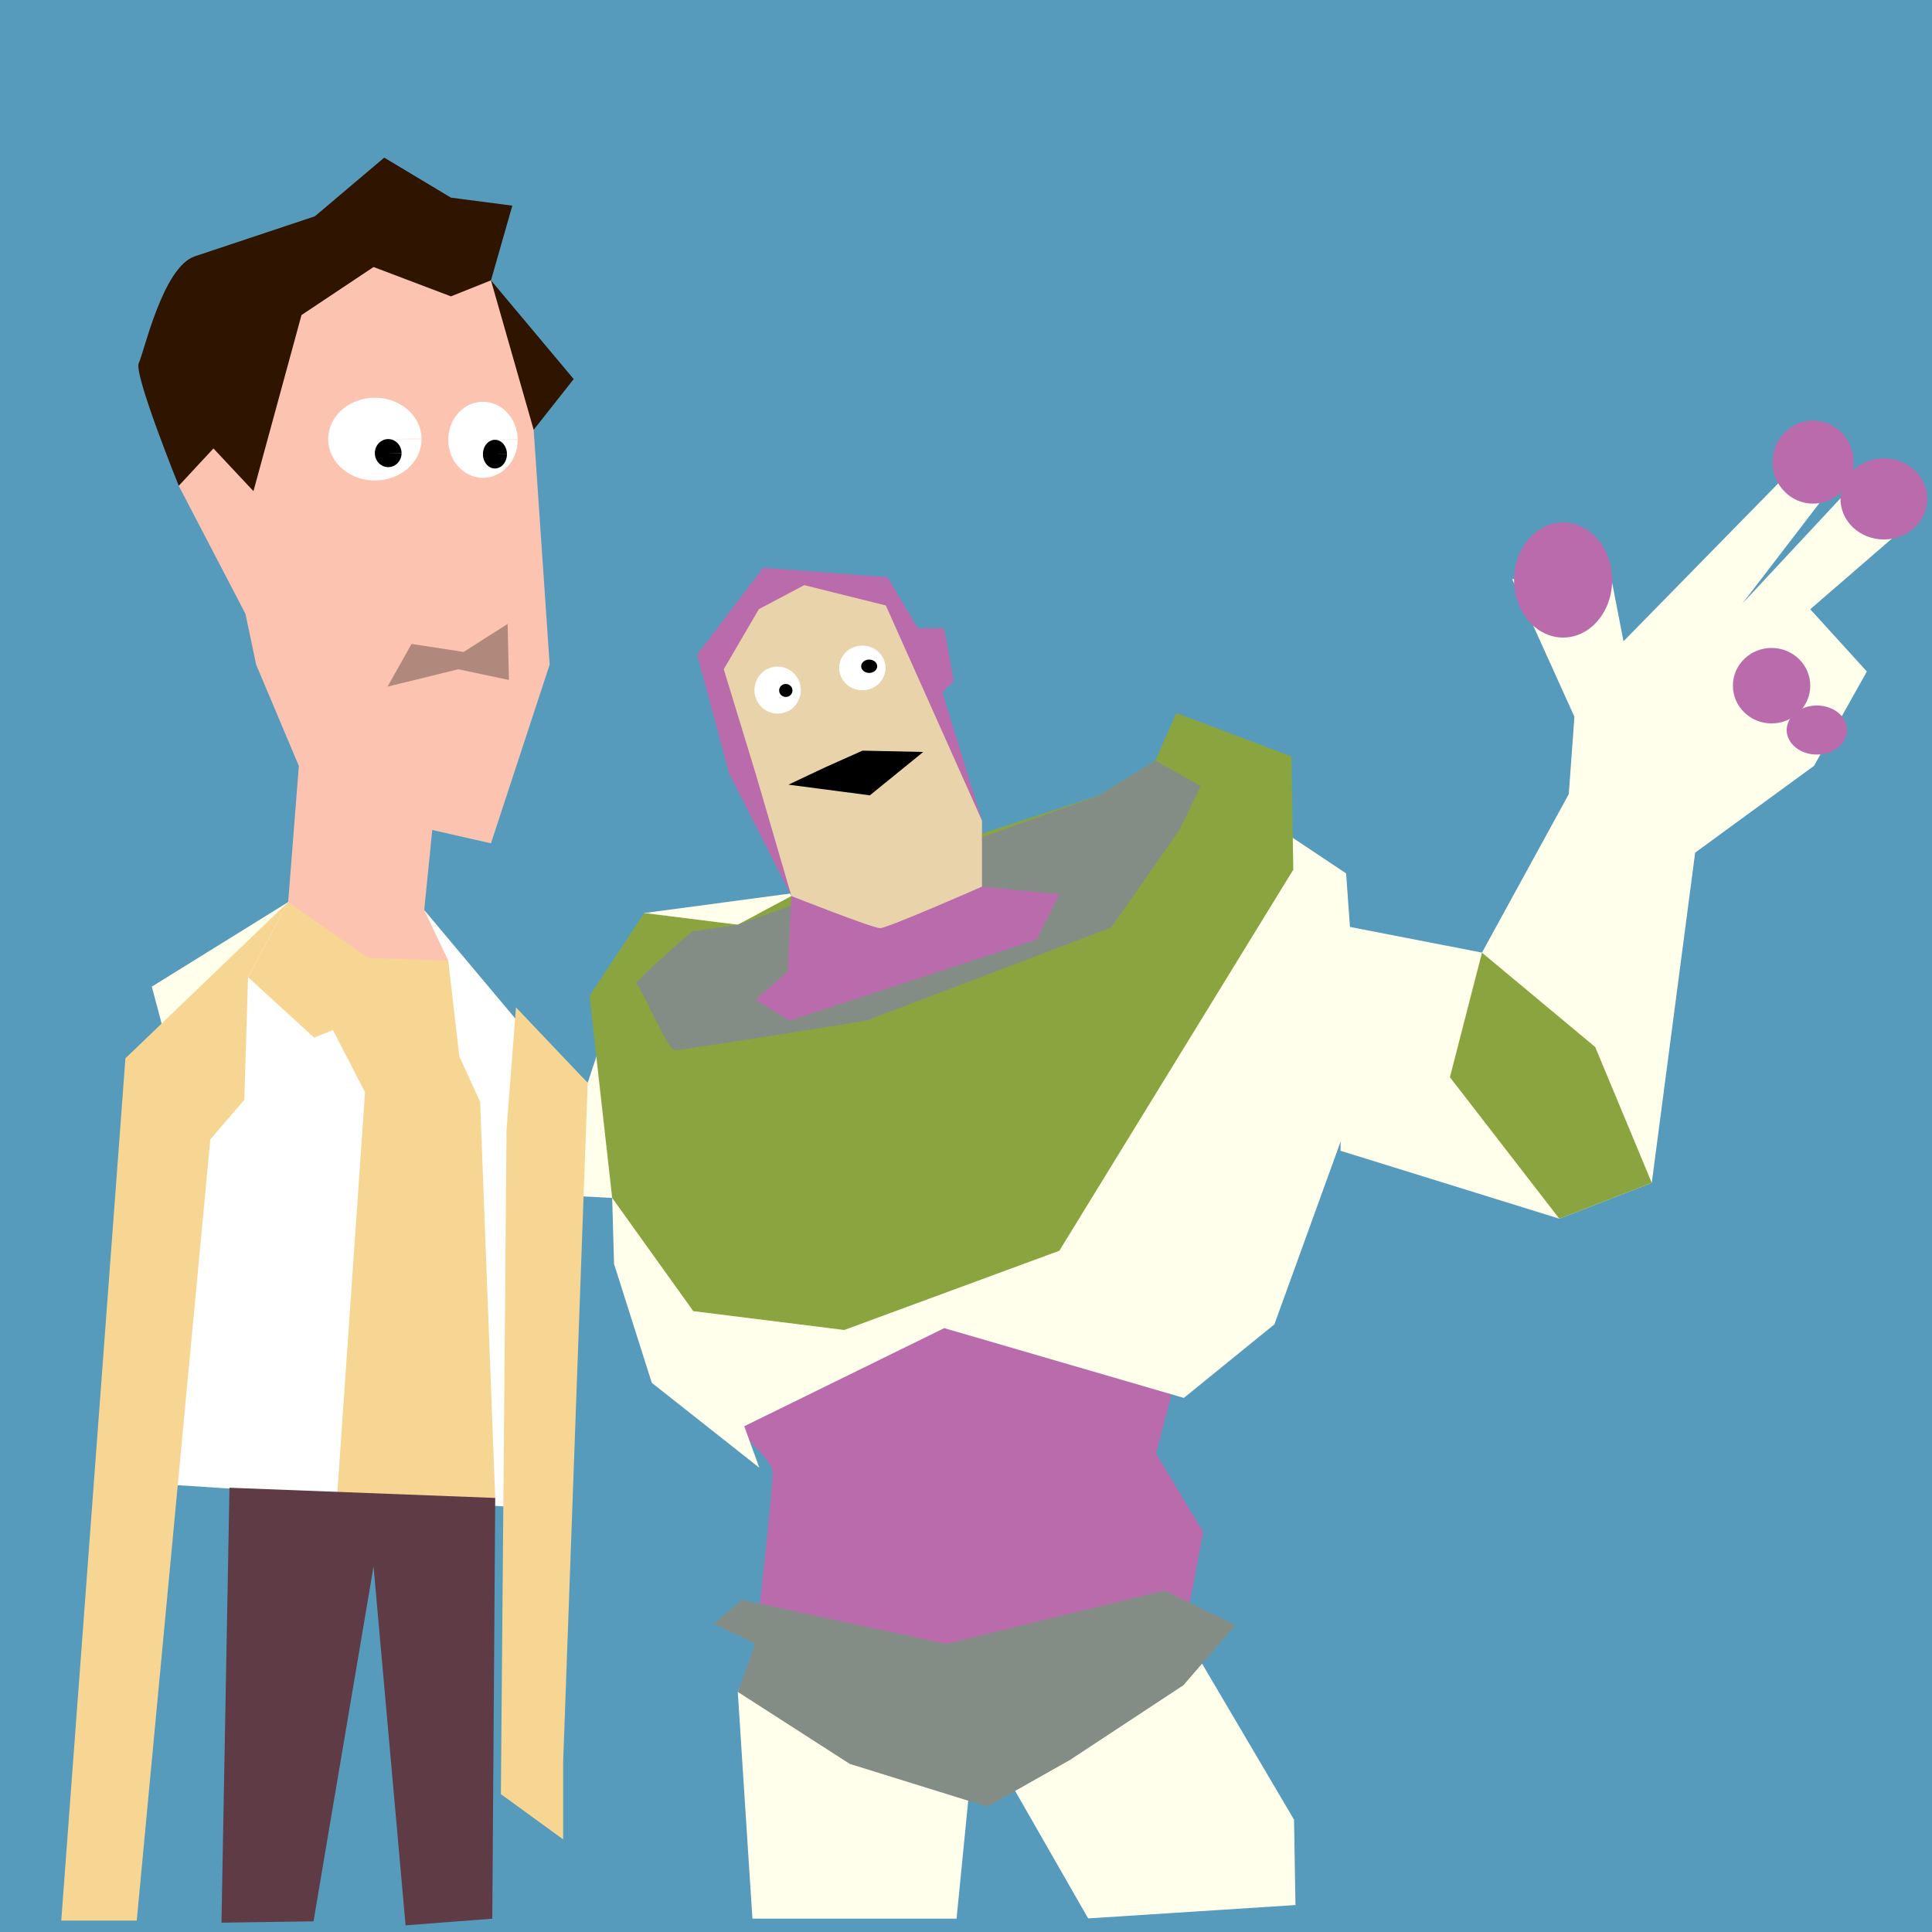 <?xml version="1.0" encoding="UTF-8" standalone="no"?>
<!-- Created with Inkscape (http://www.inkscape.org/) -->

<svg
   xmlns:dc="http://purl.org/dc/elements/1.1/"
   xmlns:cc="http://creativecommons.org/ns#"
   xmlns:rdf="http://www.w3.org/1999/02/22-rdf-syntax-ns#"
   xmlns:svg="http://www.w3.org/2000/svg"
   xmlns="http://www.w3.org/2000/svg"
   xmlns:sodipodi="http://sodipodi.sourceforge.net/DTD/sodipodi-0.dtd"
   xmlns:inkscape="http://www.inkscape.org/namespaces/inkscape"
   width="256"
   height="256"
   viewBox="0 0 67.733 67.733"
   version="1.1"
   id="svg16"
   inkscape:version="0.92.3 (2405546, 2018-03-11)"
   sodipodi:docname="finger.svg">
  <defs
     id="defs10" />
  <sodipodi:namedview
     id="base"
     pagecolor="#ffffff"
     bordercolor="#666666"
     borderopacity="1.0"
     inkscape:pageopacity="0.0"
     inkscape:pageshadow="2"
     inkscape:zoom="2.8284271"
     inkscape:cx="104.66123"
     inkscape:cy="128.22401"
     inkscape:document-units="mm"
     inkscape:current-layer="layer4"
     showgrid="false"
     units="px"
     inkscape:window-width="1920"
     inkscape:window-height="986"
     inkscape:window-x="-11"
     inkscape:window-y="-11"
     inkscape:window-maximized="1" />
  <g
     inkscape:groupmode="layer"
     id="layer5"
     inkscape:label="Layer 3">
    <rect
       style="fill:#579bbc;fill-opacity:1;stroke:none;stroke-width:3.83;stroke-miterlimit:4;stroke-dasharray:none;stroke-opacity:1"
       id="rect1644"
       width="67.733"
       height="67.733"
       x="3.5527137e-015"
       y="-1.6530355e-006" />
  </g>
  <g
     inkscape:groupmode="layer"
     id="layer4"
     inkscape:label="Layer 2"
     style="display:inline">
    <path
       style="fill:#ffffeb;fill-opacity:1;stroke:none;stroke-width:0.854;stroke-miterlimit:4;stroke-dasharray:none;stroke-opacity:1"
       d="m 27.175,56.368 -1.31,2.947 0.514,7.951 h 7.156 l 0.514,-5.192 -1.216,-3.368 z"
       id="path1639"
       inkscape:connector-curvature="0" />
    <path
       style="fill:#ba6bab;fill-opacity:1;stroke:none;stroke-width:1.093;stroke-miterlimit:4;stroke-dasharray:none;stroke-opacity:1"
       d="m 24.681,47.136 c -0.751,1.812 2.404,3.72 2.404,4.483 0,0.763 -0.601,6.009 -0.601,6.009 l 6.16,2.194 8.864,-2.575 0.676,-3.529 -1.653,-2.766 0.901,-3.434 -3.08,-3.72 z"
       id="path1637"
       inkscape:connector-curvature="0" />
    <path
       style="fill:#ffffeb;fill-opacity:1;stroke:none;stroke-width:0.854;stroke-miterlimit:4;stroke-dasharray:none;stroke-opacity:1"
       d="m 44.812,29.033 2.381,1.587 0.529,7.408 -3.043,8.401 -3.175,2.58 -8.401,-2.447 -7.011,3.44 0.529,1.455 -3.77,-2.977 -1.323,-4.167 -0.066,-2.315 -2.514,-0.132 -12.832,-4.299 -0.794,-2.977 4.78,-2.964 1.504,2.237 4.109,-0.179 4.887,4.28 1.984,-5.953 z"
       id="path1581"
       inkscape:connector-curvature="0" />
    <path
       style="fill:#8aa440;fill-opacity:1;stroke:none;stroke-width:0.854;stroke-miterlimit:4;stroke-dasharray:none;stroke-opacity:1"
       d="m 40.505,26.667 0.735,-1.669 4.035,1.521 0.066,3.969 -8.202,13.361 -7.541,2.778 -5.292,-0.661 -2.844,-3.969 -0.794,-7.078 1.918,-2.91 3.278,0.41 1.881,-1.006 10.794,-3.531 z"
       id="path1579"
       inkscape:connector-curvature="0" />
    <path
       style="fill:#ffffff;fill-opacity:1;stroke:none;stroke-width:0.854;stroke-miterlimit:4;stroke-dasharray:none;stroke-opacity:1"
       d="M 6.117,37.566 5.984,52.052 19.147,52.912 19.346,37.235 14.874,31.906 10.103,31.625 Z"
       id="path1575"
       inkscape:connector-curvature="0" />
    <path
       style="fill:#f7d694;fill-opacity:1;stroke:none;stroke-width:0.854;stroke-miterlimit:4;stroke-dasharray:none;stroke-opacity:1"
       d="m 10.103,31.625 -1.406,2.634 2.315,2.117 0.661,-0.265 1.124,2.183 -0.992,14.354 4.167,0.397 1.389,-0.529 -0.529,-13.891 -0.728,-1.587 -0.389,-3.354 v 0 z"
       id="path1569"
       inkscape:connector-curvature="0" />
    <path
       style="fill:#5f3b45;fill-opacity:1;stroke:none;stroke-width:0.854;stroke-miterlimit:4;stroke-dasharray:none;stroke-opacity:1"
       d="m 8.045,52.158 -0.281,15.248 3.227,-0.047 2.105,-12.441 1.123,12.582 3.04,-0.234 0.103,-14.751 z"
       id="path1577"
       inkscape:connector-curvature="0"
       sodipodi:nodetypes="cccccccc" />
    <path
       style="fill:#838d86;fill-opacity:1;stroke:none;stroke-width:0.854;stroke-miterlimit:4;stroke-dasharray:none;stroke-opacity:1"
       d="m 24.275,32.654 c 0,0 -2.152,1.824 -1.964,1.871 0.187,0.047 1.076,2.292 1.356,2.292 0.281,0 6.688,-1.029 6.688,-1.029 l 8.606,-3.274 2.385,-3.414 0.748,-1.543 -1.59,-0.889 -1.964,1.216 -12.675,4.537 z"
       id="path1565"
       inkscape:connector-curvature="0" />
    <path
       style="fill:#2f1400;fill-opacity:1;stroke:none;stroke-width:0.854;stroke-miterlimit:4;stroke-dasharray:none;stroke-opacity:1"
       d="m 8.887,17.219 -2.619,-0.187 c 0,0 -1.59,-3.929 -1.403,-4.303 C 5.051,12.355 5.706,9.362 6.829,8.987 7.951,8.613 11.038,7.584 11.038,7.584 l 2.432,-2.058 2.339,1.403 2.152,0.281 -0.748,2.619 2.9,3.461 -1.403,1.777 z"
       id="path1504"
       inkscape:connector-curvature="0" />
    <path
       style="fill:#fcc3b1;fill-opacity:1;stroke:none;stroke-width:0.265px;stroke-linecap:butt;stroke-linejoin:miter;stroke-opacity:1"
       d="m 10.103,31.625 0.374,-4.771 -1.497,-3.555 -0.374,-1.777 -2.339,-4.49 1.216,-1.31 1.403,1.497 1.684,-6.174 2.526,-1.684 2.713,1.029 1.403,-0.561 1.497,5.238 0.561,8.232 -2.058,6.267 -2.058,-0.468 -0.281,2.806 0.842,1.777 -2.806,-0.094 z"
       id="path1502"
       inkscape:connector-curvature="0" />
    <path
       style="fill:#ffffff;fill-opacity:1;stroke:none;stroke-width:0.854;stroke-miterlimit:4;stroke-dasharray:none;stroke-opacity:1"
       id="path1506"
       sodipodi:type="arc"
       sodipodi:cx="13.142979"
       sodipodi:cy="15.395277"
       sodipodi:rx="1.6370258"
       sodipodi:ry="1.4499372"
       sodipodi:start="0"
       sodipodi:end="6.2733293"
       d="m 14.78,15.395 a 1.637,1.45 0 0 1 -1.633,1.45 1.637,1.45 0 0 1 -1.641,-1.443 1.637,1.45 0 0 1 1.625,-1.457 1.637,1.45 0 0 1 1.649,1.436 l -1.637,0.014 z" />
    <path
       style="fill:#ffffff;fill-opacity:1;stroke:none;stroke-width:0.854;stroke-miterlimit:4;stroke-dasharray:none;stroke-opacity:1"
       id="path1510"
       sodipodi:type="arc"
       sodipodi:cx="16.931524"
       sodipodi:cy="15.418664"
       sodipodi:rx="1.2160764"
       sodipodi:ry="1.3330069"
       sodipodi:start="0"
       sodipodi:end="6.2733242"
       d="m 18.148,15.419 a 1.216,1.333 0 0 1 -1.213,1.333 1.216,1.333 0 0 1 -1.219,-1.326 1.216,1.333 0 0 1 1.207,-1.34 1.216,1.333 0 0 1 1.225,1.32 l -1.216,0.013 z" />
    <path
       style="fill:#000000;fill-opacity:1;stroke:none;stroke-width:0.854;stroke-miterlimit:4;stroke-dasharray:none;stroke-opacity:1"
       id="path1514"
       sodipodi:type="arc"
       sodipodi:cx="13.610701"
       sodipodi:cy="15.886385"
       sodipodi:rx="0.46772179"
       sodipodi:ry="0.49110815"
       sodipodi:start="0"
       sodipodi:end="6.2733242"
       d="m 14.078,15.886 a 0.468,0.491 0 0 1 -0.467,0.491 0.468,0.491 0 0 1 -0.469,-0.489 0.468,0.491 0 0 1 0.464,-0.494 0.468,0.491 0 0 1 0.471,0.486 l -0.468,0.005 z" />
    <path
       style="fill:#000000;fill-opacity:1;stroke:none;stroke-width:0.854;stroke-miterlimit:4;stroke-dasharray:none;stroke-opacity:1"
       id="path1516"
       sodipodi:type="arc"
       sodipodi:cx="17.352474"
       sodipodi:cy="15.921465"
       sodipodi:rx="0.42094961"
       sodipodi:ry="0.50280076"
       sodipodi:start="0"
       sodipodi:end="6.2733242"
       d="m 17.773,15.921 a 0.421,0.503 0 0 1 -0.42,0.503 0.421,0.503 0 0 1 -0.422,-0.5 0.421,0.503 0 0 1 0.418,-0.505 0.421,0.503 0 0 1 0.424,0.498 l -0.421,0.005 z" />
    <path
       style="opacity:0.298;fill:#000000;fill-opacity:1;stroke:none;stroke-width:0.854;stroke-miterlimit:4;stroke-dasharray:none;stroke-opacity:1"
       d="m 13.587,24.072 0.842,-1.497 1.824,0.281 1.543,-0.982 0.047,1.964 -1.777,-0.374 z"
       id="path1518"
       inkscape:connector-curvature="0" />
    <path
       style="fill:#ba6bab;fill-opacity:1;stroke:none;stroke-width:0.854;stroke-miterlimit:4;stroke-dasharray:none;stroke-opacity:1"
       d="m 26.49,35.053 1.124,-0.992 0.132,-2.646 -2.183,-4.299 -1.124,-4.167 2.315,-3.043 4.366,0.331 1.058,1.786 h 0.926 l 0.331,1.852 -0.397,0.397 1.389,4.498 v 2.315 l 2.712,0.265 -0.794,1.587 -8.665,2.844 z"
       id="path1541"
       inkscape:connector-curvature="0" />
    <path
       style="fill:#e8d3ab;fill-opacity:1;stroke:none;stroke-width:0.854;stroke-miterlimit:4;stroke-dasharray:none;stroke-opacity:1"
       d="m 26.604,21.356 -1.23,2.107 1.13,3.699 1.242,4.253 c 0,0 2.844,1.124 3.109,1.124 0.265,0 3.572,-1.455 3.572,-1.455 v -2.315 l -3.371,-7.542 -2.861,-0.713 z"
       id="path1543"
       inkscape:connector-curvature="0"
       sodipodi:nodetypes="ccccsccccc" />
    <path
       style="fill:#e8d3ab;fill-opacity:1;stroke:none;stroke-width:0.854;stroke-miterlimit:4;stroke-dasharray:none;stroke-opacity:1"
       id="path1547"
       sodipodi:type="arc"
       sodipodi:cx="27.314947"
       sodipodi:cy="23.97797"
       sodipodi:rx="0.84189904"
       sodipodi:ry="0.81851292"
       sodipodi:start="0"
       sodipodi:end="6.2733242"
       d="m 28.157,23.978 a 0.842,0.819 0 0 1 -0.84,0.819 0.842,0.819 0 0 1 -0.844,-0.814 0.842,0.819 0 0 1 0.836,-0.823 0.842,0.819 0 0 1 0.848,0.81 l -0.842,0.008 z" />
    <ellipse
       style="fill:#ffffff;fill-opacity:1;stroke:none;stroke-width:0.854;stroke-miterlimit:4;stroke-dasharray:none;stroke-opacity:1"
       id="path1553"
       cx="27.262"
       cy="24.194"
       rx="0.813"
       ry="0.824" />
    <ellipse
       style="fill:#ffffff;fill-opacity:1;stroke:none;stroke-width:0.854;stroke-miterlimit:4;stroke-dasharray:none;stroke-opacity:1"
       id="path1555"
       cx="30.232"
       cy="23.417"
       rx="0.813"
       ry="0.783" />
    <ellipse
       style="fill:#000000;fill-opacity:1;stroke:none;stroke-width:0.854;stroke-miterlimit:4;stroke-dasharray:none;stroke-opacity:1"
       id="path1557"
       cx="30.472"
       cy="23.358"
       rx="0.281"
       ry="0.234" />
    <ellipse
       style="fill:#000000;fill-opacity:1;stroke:none;stroke-width:0.854;stroke-miterlimit:4;stroke-dasharray:none;stroke-opacity:1"
       id="path1559"
       cx="27.549"
       cy="24.206"
       rx="0.234"
       ry="0.228" />
    <path
       style="fill:#000000;fill-opacity:1;stroke:none;stroke-width:0.854;stroke-miterlimit:4;stroke-dasharray:none;stroke-opacity:1"
       d="m 28.929,26.901 1.31,-0.585 2.128,0.047 -1.871,1.52 -2.853,-0.374 z"
       id="path1563"
       inkscape:connector-curvature="0" />
    <path
       style="fill:#f7d694;fill-opacity:1;stroke:none;stroke-width:0.854;stroke-miterlimit:4;stroke-dasharray:none;stroke-opacity:1"
       d="M 10.103,31.625 4.397,37.103 2.148,67.332 H 4.794 L 7.373,39.947 8.564,38.558 8.696,34.259 Z"
       id="path1567"
       inkscape:connector-curvature="0" />
    <path
       style="fill:#f7d694;fill-opacity:1;stroke:none;stroke-width:0.854;stroke-miterlimit:4;stroke-dasharray:none;stroke-opacity:1"
       d="m 18.089,35.317 -0.331,4.299 -0.198,23.283 2.183,1.587 v -2.712 l 0.86,-23.812 z"
       id="path1573"
       inkscape:connector-curvature="0" />
    <path
       style="fill:#ffffeb;fill-opacity:1;stroke:none;stroke-width:0.854;stroke-miterlimit:4;stroke-dasharray:none;stroke-opacity:1"
       d="m 46.995,40.344 7.673,2.381 3.241,-1.257 1.521,-11.576 4.167,-3.043 1.852,-3.307 -1.984,-2.183 3.44,-2.977 -2.183,-1.124 -3.638,3.903 3.704,-4.829 -1.455,-0.397 -6.416,6.548 -0.397,-2.051 -3.506,-0.132 2.183,4.829 -0.198,2.712 -3.043,5.556 -4.763,-0.926 z"
       id="path1583"
       inkscape:connector-curvature="0" />
    <path
       style="fill:#8aa440;fill-opacity:1;stroke:none;stroke-width:0.854;stroke-miterlimit:4;stroke-dasharray:none;stroke-opacity:1"
       d="m 51.956,33.399 -1.124,4.366 3.836,4.961 3.241,-1.257 -1.984,-4.763 z"
       id="path1587"
       inkscape:connector-curvature="0" />
    <ellipse
       style="fill:#ba6bab;fill-opacity:1;stroke:none;stroke-width:1.206;stroke-miterlimit:4;stroke-dasharray:none;stroke-opacity:1"
       id="path1597"
       cx="66.045"
       cy="17.491"
       rx="1.521"
       ry="1.422" />
    <ellipse
       style="fill:#ba6bab;fill-opacity:1;stroke:none;stroke-width:0.854;stroke-miterlimit:4;stroke-dasharray:none;stroke-opacity:1"
       id="path1599"
       cx="54.8"
       cy="20.335"
       rx="1.72"
       ry="2.017" />
    <ellipse
       style="fill:#ba6bab;fill-opacity:1;stroke:none;stroke-width:0.854;stroke-miterlimit:4;stroke-dasharray:none;stroke-opacity:1"
       id="path1605"
       cx="63.564"
       cy="16.201"
       rx="1.422"
       ry="1.455" />
    <ellipse
       style="display:inline;fill:#ba6bab;fill-opacity:1;stroke:none;stroke-width:1.098;stroke-miterlimit:4;stroke-dasharray:none;stroke-opacity:1"
       id="path1597-6"
       cx="62.109"
       cy="24.039"
       rx="1.356"
       ry="1.323" />
    <ellipse
       style="display:inline;fill:#ba6bab;fill-opacity:1;stroke:none;stroke-width:0.782;stroke-miterlimit:4;stroke-dasharray:none;stroke-opacity:1"
       id="path1597-6-2"
       cx="63.697"
       cy="25.594"
       rx="1.058"
       ry="0.86" />
    <path
       style="fill:#ffffeb;fill-opacity:1;stroke:none;stroke-width:0.884;stroke-miterlimit:4;stroke-dasharray:none;stroke-opacity:1"
       d="m 36.946,57.854 -1.905,3.976 3.108,5.426 7.268,-0.468 -0.05,-2.993 -3.86,-6.548 z"
       id="path1641"
       inkscape:connector-curvature="0" />
    <path
       style="fill:#838d86;fill-opacity:1;stroke:none;stroke-width:0.854;stroke-miterlimit:4;stroke-dasharray:none;stroke-opacity:1"
       d="m 26.484,57.628 -0.619,1.687 3.929,2.526 4.818,1.497 2.9,-1.637 3.976,-2.619 1.824,-2.105 -2.479,-1.216 -7.671,1.871 -7.156,-1.543 -0.982,0.842 z"
       id="path1646"
       inkscape:connector-curvature="0" />
  </g>
</svg>
